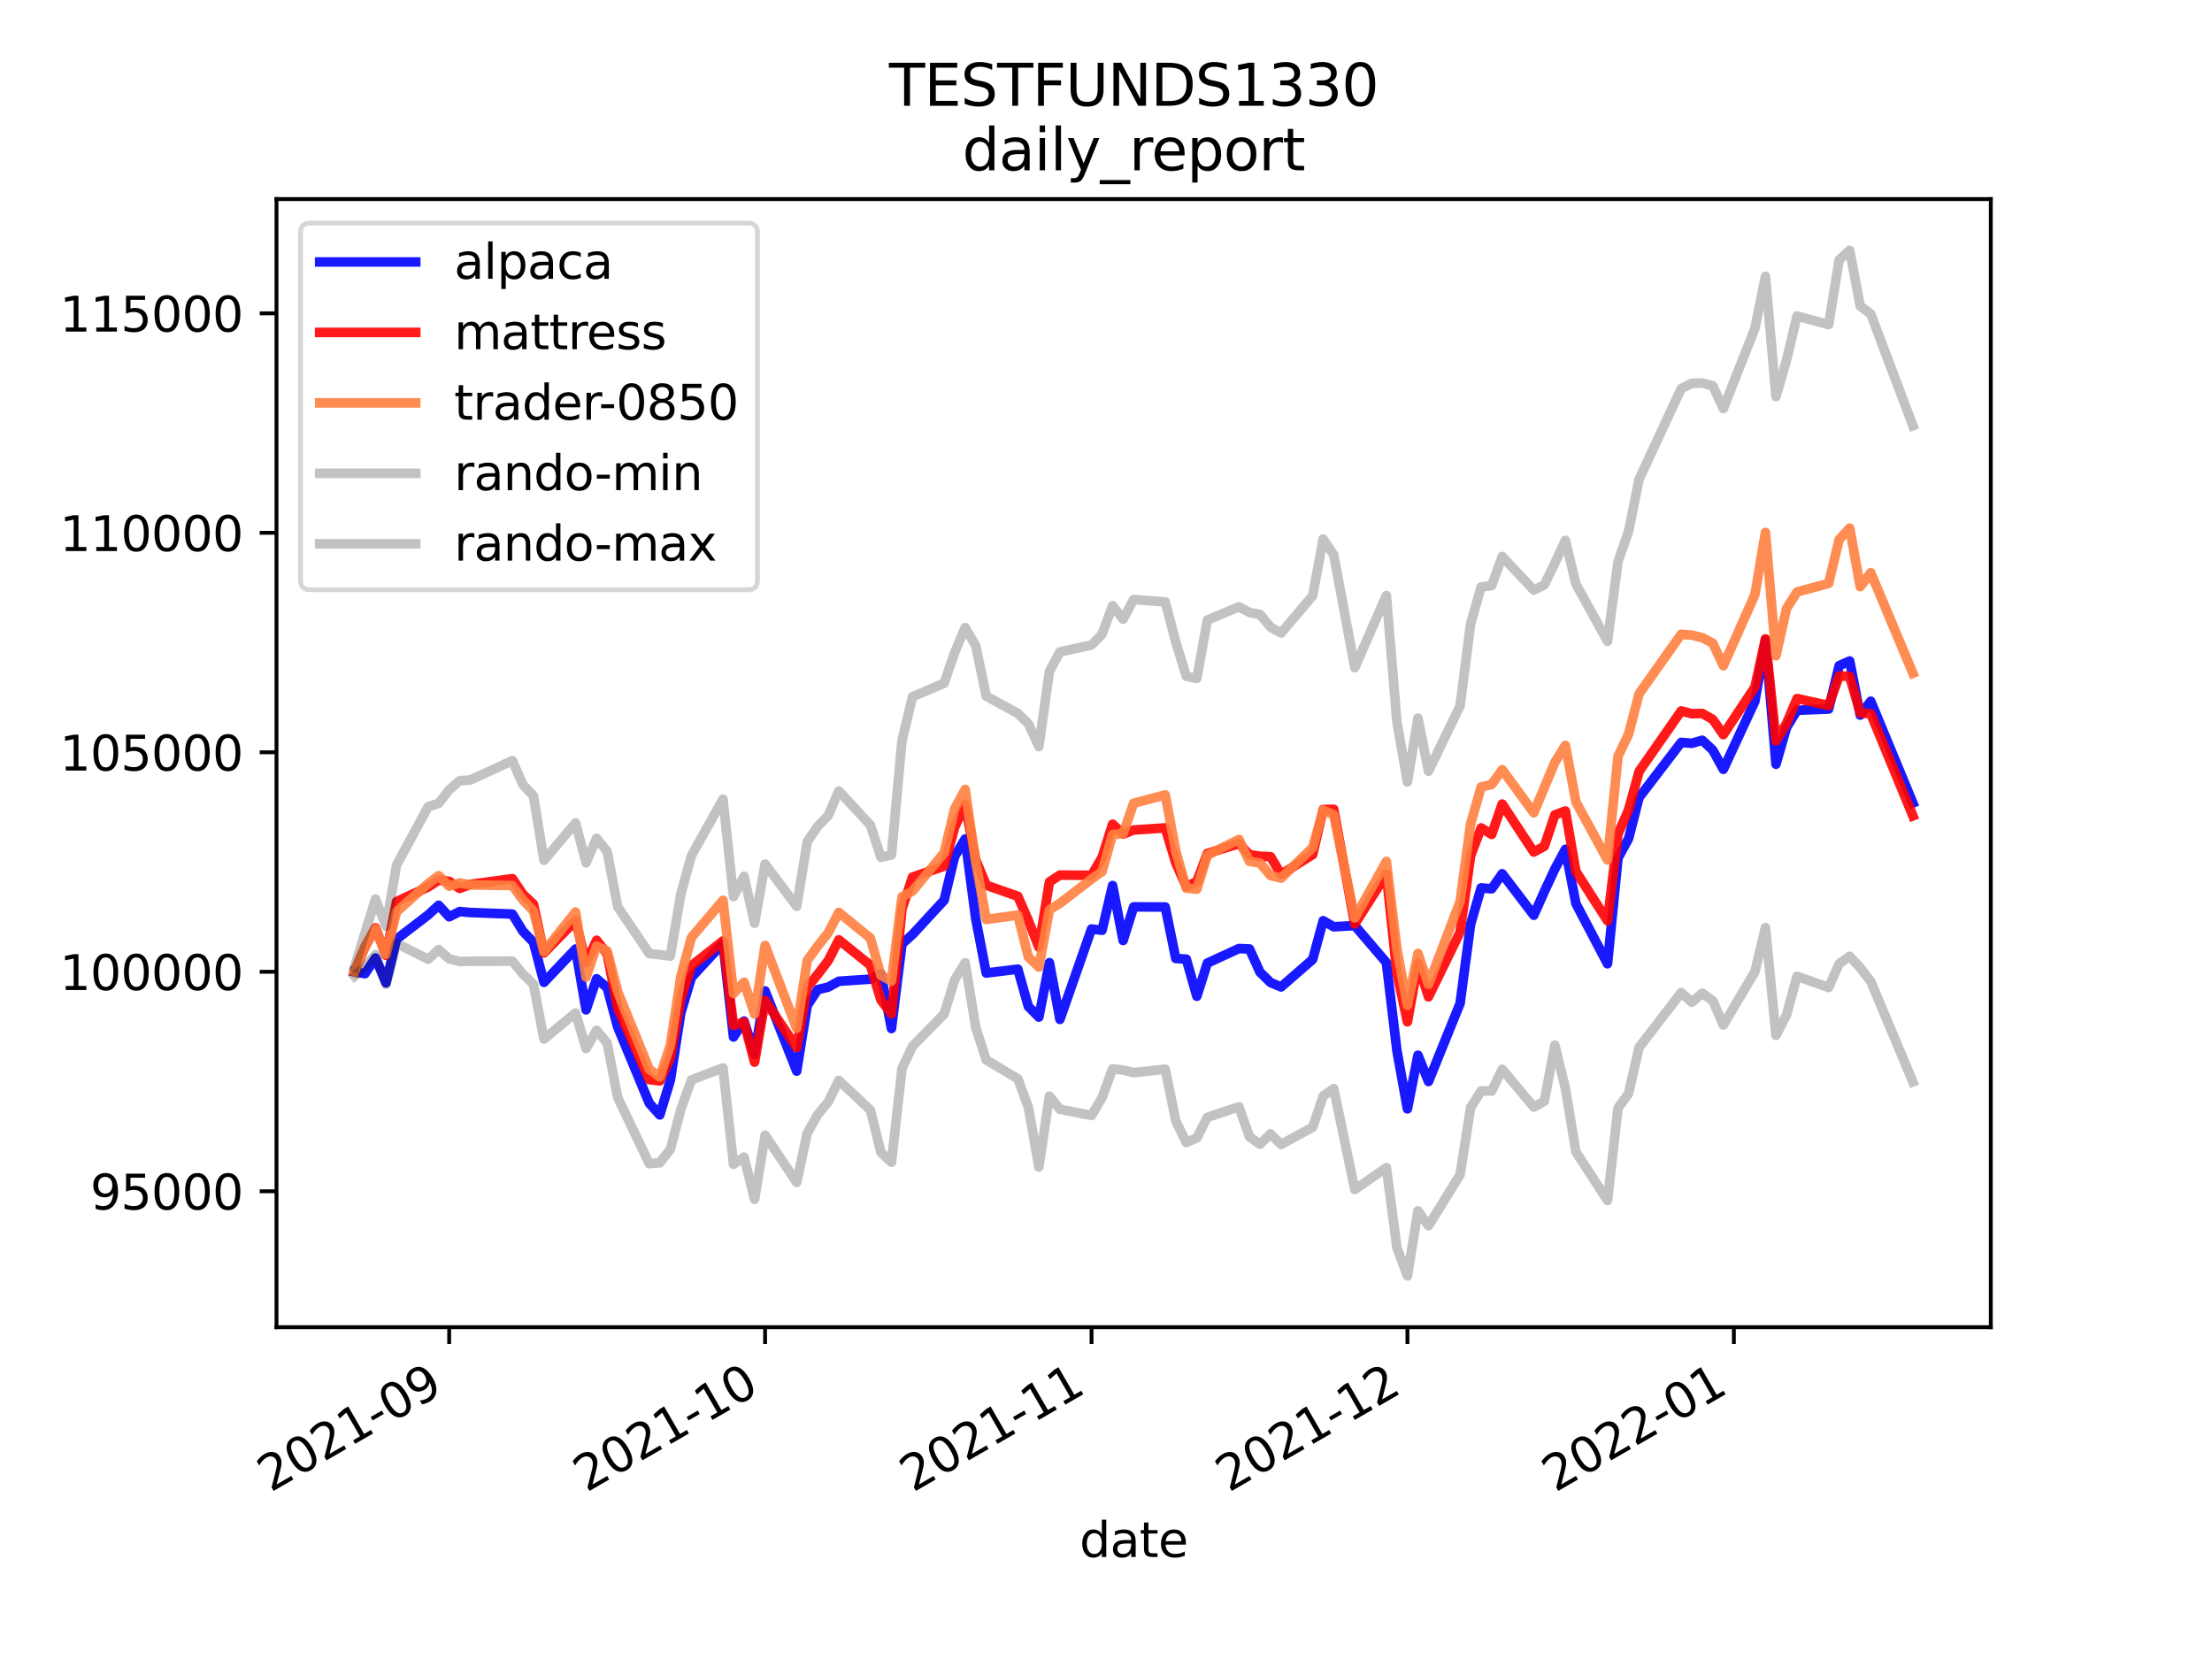 <?xml version="1.0" encoding="utf-8" standalone="no"?>
<!DOCTYPE svg PUBLIC "-//W3C//DTD SVG 1.1//EN"
  "http://www.w3.org/Graphics/SVG/1.1/DTD/svg11.dtd">
<svg height="345.6pt" version="1.1" viewBox="0 0 460.8 345.6" width="460.8pt" xmlns="http://www.w3.org/2000/svg" xmlns:xlink="http://www.w3.org/1999/xlink">
 <defs>
  <style type="text/css">*{stroke-linecap:butt;stroke-linejoin:round;}</style>
 </defs>
 <g id="figure_1">
  <g id="patch_1">
   <path d="M 0 345.6 
L 460.8 345.6 
L 460.8 0 
L 0 0 
z
" style="fill:#ffffff;"/>
  </g>
  <g id="axes_1">
   <g id="patch_2">
    <path d="M 57.6 276.48 
L 414.72 276.48 
L 414.72 41.472 
L 57.6 41.472 
z
" style="fill:#ffffff;"/>
   </g>
   <g id="matplotlib.axis_1">
    <g id="xtick_1">
     <g id="line2d_1">
      <defs>
       <path d="M 0 0 
L 0 3.5 
" id="mfa7828cc37" style="stroke:#000000;stroke-width:0.8;"/>
      </defs>
      <g>
       <use style="stroke:#000000;stroke-width:0.8;" x="93.575" xlink:href="#mfa7828cc37" y="276.48"/>
      </g>
     </g>
     <g id="text_1">
      <!-- 2021-09 -->
      <g transform="translate(56.35 310.952)rotate(-30)scale(0.1 -0.1)">
       <defs>
        <path d="M 1228 531 
L 3431 531 
L 3431 0 
L 469 0 
L 469 531 
Q 828 903 1448 1529 
Q 2069 2156 2228 2338 
Q 2531 2678 2651 2914 
Q 2772 3150 2772 3378 
Q 2772 3750 2511 3984 
Q 2250 4219 1831 4219 
Q 1534 4219 1204 4116 
Q 875 4013 500 3803 
L 500 4441 
Q 881 4594 1212 4672 
Q 1544 4750 1819 4750 
Q 2544 4750 2975 4387 
Q 3406 4025 3406 3419 
Q 3406 3131 3298 2873 
Q 3191 2616 2906 2266 
Q 2828 2175 2409 1742 
Q 1991 1309 1228 531 
z
" id="DejaVuSans-32" transform="scale(0.016)"/>
        <path d="M 2034 4250 
Q 1547 4250 1301 3770 
Q 1056 3291 1056 2328 
Q 1056 1369 1301 889 
Q 1547 409 2034 409 
Q 2525 409 2770 889 
Q 3016 1369 3016 2328 
Q 3016 3291 2770 3770 
Q 2525 4250 2034 4250 
z
M 2034 4750 
Q 2819 4750 3233 4129 
Q 3647 3509 3647 2328 
Q 3647 1150 3233 529 
Q 2819 -91 2034 -91 
Q 1250 -91 836 529 
Q 422 1150 422 2328 
Q 422 3509 836 4129 
Q 1250 4750 2034 4750 
z
" id="DejaVuSans-30" transform="scale(0.016)"/>
        <path d="M 794 531 
L 1825 531 
L 1825 4091 
L 703 3866 
L 703 4441 
L 1819 4666 
L 2450 4666 
L 2450 531 
L 3481 531 
L 3481 0 
L 794 0 
L 794 531 
z
" id="DejaVuSans-31" transform="scale(0.016)"/>
        <path d="M 313 2009 
L 1997 2009 
L 1997 1497 
L 313 1497 
L 313 2009 
z
" id="DejaVuSans-2d" transform="scale(0.016)"/>
        <path d="M 703 97 
L 703 672 
Q 941 559 1184 500 
Q 1428 441 1663 441 
Q 2288 441 2617 861 
Q 2947 1281 2994 2138 
Q 2813 1869 2534 1725 
Q 2256 1581 1919 1581 
Q 1219 1581 811 2004 
Q 403 2428 403 3163 
Q 403 3881 828 4315 
Q 1253 4750 1959 4750 
Q 2769 4750 3195 4129 
Q 3622 3509 3622 2328 
Q 3622 1225 3098 567 
Q 2575 -91 1691 -91 
Q 1453 -91 1209 -44 
Q 966 3 703 97 
z
M 1959 2075 
Q 2384 2075 2632 2365 
Q 2881 2656 2881 3163 
Q 2881 3666 2632 3958 
Q 2384 4250 1959 4250 
Q 1534 4250 1286 3958 
Q 1038 3666 1038 3163 
Q 1038 2656 1286 2365 
Q 1534 2075 1959 2075 
z
" id="DejaVuSans-39" transform="scale(0.016)"/>
       </defs>
       <use xlink:href="#DejaVuSans-32"/>
       <use x="63.623" xlink:href="#DejaVuSans-30"/>
       <use x="127.246" xlink:href="#DejaVuSans-32"/>
       <use x="190.869" xlink:href="#DejaVuSans-31"/>
       <use x="254.492" xlink:href="#DejaVuSans-2d"/>
       <use x="290.576" xlink:href="#DejaVuSans-30"/>
       <use x="354.199" xlink:href="#DejaVuSans-39"/>
      </g>
     </g>
    </g>
    <g id="xtick_2">
     <g id="line2d_2">
      <g>
       <use style="stroke:#000000;stroke-width:0.8;" x="159.384" xlink:href="#mfa7828cc37" y="276.48"/>
      </g>
     </g>
     <g id="text_2">
      <!-- 2021-10 -->
      <g transform="translate(122.159 310.952)rotate(-30)scale(0.1 -0.1)">
       <use xlink:href="#DejaVuSans-32"/>
       <use x="63.623" xlink:href="#DejaVuSans-30"/>
       <use x="127.246" xlink:href="#DejaVuSans-32"/>
       <use x="190.869" xlink:href="#DejaVuSans-31"/>
       <use x="254.492" xlink:href="#DejaVuSans-2d"/>
       <use x="290.576" xlink:href="#DejaVuSans-31"/>
       <use x="354.199" xlink:href="#DejaVuSans-30"/>
      </g>
     </g>
    </g>
    <g id="xtick_3">
     <g id="line2d_3">
      <g>
       <use style="stroke:#000000;stroke-width:0.8;" x="227.386" xlink:href="#mfa7828cc37" y="276.48"/>
      </g>
     </g>
     <g id="text_3">
      <!-- 2021-11 -->
      <g transform="translate(190.161 310.952)rotate(-30)scale(0.1 -0.1)">
       <use xlink:href="#DejaVuSans-32"/>
       <use x="63.623" xlink:href="#DejaVuSans-30"/>
       <use x="127.246" xlink:href="#DejaVuSans-32"/>
       <use x="190.869" xlink:href="#DejaVuSans-31"/>
       <use x="254.492" xlink:href="#DejaVuSans-2d"/>
       <use x="290.576" xlink:href="#DejaVuSans-31"/>
       <use x="354.199" xlink:href="#DejaVuSans-31"/>
      </g>
     </g>
    </g>
    <g id="xtick_4">
     <g id="line2d_4">
      <g>
       <use style="stroke:#000000;stroke-width:0.8;" x="293.194" xlink:href="#mfa7828cc37" y="276.48"/>
      </g>
     </g>
     <g id="text_4">
      <!-- 2021-12 -->
      <g transform="translate(255.969 310.952)rotate(-30)scale(0.1 -0.1)">
       <use xlink:href="#DejaVuSans-32"/>
       <use x="63.623" xlink:href="#DejaVuSans-30"/>
       <use x="127.246" xlink:href="#DejaVuSans-32"/>
       <use x="190.869" xlink:href="#DejaVuSans-31"/>
       <use x="254.492" xlink:href="#DejaVuSans-2d"/>
       <use x="290.576" xlink:href="#DejaVuSans-31"/>
       <use x="354.199" xlink:href="#DejaVuSans-32"/>
      </g>
     </g>
    </g>
    <g id="xtick_5">
     <g id="line2d_5">
      <g>
       <use style="stroke:#000000;stroke-width:0.8;" x="361.196" xlink:href="#mfa7828cc37" y="276.48"/>
      </g>
     </g>
     <g id="text_5">
      <!-- 2022-01 -->
      <g transform="translate(323.971 310.952)rotate(-30)scale(0.1 -0.1)">
       <use xlink:href="#DejaVuSans-32"/>
       <use x="63.623" xlink:href="#DejaVuSans-30"/>
       <use x="127.246" xlink:href="#DejaVuSans-32"/>
       <use x="190.869" xlink:href="#DejaVuSans-32"/>
       <use x="254.492" xlink:href="#DejaVuSans-2d"/>
       <use x="290.576" xlink:href="#DejaVuSans-30"/>
       <use x="354.199" xlink:href="#DejaVuSans-31"/>
      </g>
     </g>
    </g>
    <g id="text_6">
     <!-- date -->
     <g transform="translate(224.885 324.351)scale(0.1 -0.1)">
      <defs>
       <path d="M 2906 2969 
L 2906 4863 
L 3481 4863 
L 3481 0 
L 2906 0 
L 2906 525 
Q 2725 213 2448 61 
Q 2172 -91 1784 -91 
Q 1150 -91 751 415 
Q 353 922 353 1747 
Q 353 2572 751 3078 
Q 1150 3584 1784 3584 
Q 2172 3584 2448 3432 
Q 2725 3281 2906 2969 
z
M 947 1747 
Q 947 1113 1208 752 
Q 1469 391 1925 391 
Q 2381 391 2643 752 
Q 2906 1113 2906 1747 
Q 2906 2381 2643 2742 
Q 2381 3103 1925 3103 
Q 1469 3103 1208 2742 
Q 947 2381 947 1747 
z
" id="DejaVuSans-64" transform="scale(0.016)"/>
       <path d="M 2194 1759 
Q 1497 1759 1228 1600 
Q 959 1441 959 1056 
Q 959 750 1161 570 
Q 1363 391 1709 391 
Q 2188 391 2477 730 
Q 2766 1069 2766 1631 
L 2766 1759 
L 2194 1759 
z
M 3341 1997 
L 3341 0 
L 2766 0 
L 2766 531 
Q 2569 213 2275 61 
Q 1981 -91 1556 -91 
Q 1019 -91 701 211 
Q 384 513 384 1019 
Q 384 1609 779 1909 
Q 1175 2209 1959 2209 
L 2766 2209 
L 2766 2266 
Q 2766 2663 2505 2880 
Q 2244 3097 1772 3097 
Q 1472 3097 1187 3025 
Q 903 2953 641 2809 
L 641 3341 
Q 956 3463 1253 3523 
Q 1550 3584 1831 3584 
Q 2591 3584 2966 3190 
Q 3341 2797 3341 1997 
z
" id="DejaVuSans-61" transform="scale(0.016)"/>
       <path d="M 1172 4494 
L 1172 3500 
L 2356 3500 
L 2356 3053 
L 1172 3053 
L 1172 1153 
Q 1172 725 1289 603 
Q 1406 481 1766 481 
L 2356 481 
L 2356 0 
L 1766 0 
Q 1100 0 847 248 
Q 594 497 594 1153 
L 594 3053 
L 172 3053 
L 172 3500 
L 594 3500 
L 594 4494 
L 1172 4494 
z
" id="DejaVuSans-74" transform="scale(0.016)"/>
       <path d="M 3597 1894 
L 3597 1613 
L 953 1613 
Q 991 1019 1311 708 
Q 1631 397 2203 397 
Q 2534 397 2845 478 
Q 3156 559 3463 722 
L 3463 178 
Q 3153 47 2828 -22 
Q 2503 -91 2169 -91 
Q 1331 -91 842 396 
Q 353 884 353 1716 
Q 353 2575 817 3079 
Q 1281 3584 2069 3584 
Q 2775 3584 3186 3129 
Q 3597 2675 3597 1894 
z
M 3022 2063 
Q 3016 2534 2758 2815 
Q 2500 3097 2075 3097 
Q 1594 3097 1305 2825 
Q 1016 2553 972 2059 
L 3022 2063 
z
" id="DejaVuSans-65" transform="scale(0.016)"/>
      </defs>
      <use xlink:href="#DejaVuSans-64"/>
      <use x="63.477" xlink:href="#DejaVuSans-61"/>
      <use x="124.756" xlink:href="#DejaVuSans-74"/>
      <use x="163.965" xlink:href="#DejaVuSans-65"/>
     </g>
    </g>
   </g>
   <g id="matplotlib.axis_2">
    <g id="ytick_1">
     <g id="line2d_6">
      <defs>
       <path d="M 0 0 
L -3.5 0 
" id="m288e134332" style="stroke:#000000;stroke-width:0.8;"/>
      </defs>
      <g>
       <use style="stroke:#000000;stroke-width:0.8;" x="57.6" xlink:href="#m288e134332" y="248.163"/>
      </g>
     </g>
     <g id="text_7">
      <!-- 95000 -->
      <g transform="translate(18.788 251.962)scale(0.1 -0.1)">
       <defs>
        <path d="M 691 4666 
L 3169 4666 
L 3169 4134 
L 1269 4134 
L 1269 2991 
Q 1406 3038 1543 3061 
Q 1681 3084 1819 3084 
Q 2600 3084 3056 2656 
Q 3513 2228 3513 1497 
Q 3513 744 3044 326 
Q 2575 -91 1722 -91 
Q 1428 -91 1123 -41 
Q 819 9 494 109 
L 494 744 
Q 775 591 1075 516 
Q 1375 441 1709 441 
Q 2250 441 2565 725 
Q 2881 1009 2881 1497 
Q 2881 1984 2565 2268 
Q 2250 2553 1709 2553 
Q 1456 2553 1204 2497 
Q 953 2441 691 2322 
L 691 4666 
z
" id="DejaVuSans-35" transform="scale(0.016)"/>
       </defs>
       <use xlink:href="#DejaVuSans-39"/>
       <use x="63.623" xlink:href="#DejaVuSans-35"/>
       <use x="127.246" xlink:href="#DejaVuSans-30"/>
       <use x="190.869" xlink:href="#DejaVuSans-30"/>
       <use x="254.492" xlink:href="#DejaVuSans-30"/>
      </g>
     </g>
    </g>
    <g id="ytick_2">
     <g id="line2d_7">
      <g>
       <use style="stroke:#000000;stroke-width:0.8;" x="57.6" xlink:href="#m288e134332" y="202.441"/>
      </g>
     </g>
     <g id="text_8">
      <!-- 100000 -->
      <g transform="translate(12.425 206.24)scale(0.1 -0.1)">
       <use xlink:href="#DejaVuSans-31"/>
       <use x="63.623" xlink:href="#DejaVuSans-30"/>
       <use x="127.246" xlink:href="#DejaVuSans-30"/>
       <use x="190.869" xlink:href="#DejaVuSans-30"/>
       <use x="254.492" xlink:href="#DejaVuSans-30"/>
       <use x="318.115" xlink:href="#DejaVuSans-30"/>
      </g>
     </g>
    </g>
    <g id="ytick_3">
     <g id="line2d_8">
      <g>
       <use style="stroke:#000000;stroke-width:0.8;" x="57.6" xlink:href="#m288e134332" y="156.719"/>
      </g>
     </g>
     <g id="text_9">
      <!-- 105000 -->
      <g transform="translate(12.425 160.518)scale(0.1 -0.1)">
       <use xlink:href="#DejaVuSans-31"/>
       <use x="63.623" xlink:href="#DejaVuSans-30"/>
       <use x="127.246" xlink:href="#DejaVuSans-35"/>
       <use x="190.869" xlink:href="#DejaVuSans-30"/>
       <use x="254.492" xlink:href="#DejaVuSans-30"/>
       <use x="318.115" xlink:href="#DejaVuSans-30"/>
      </g>
     </g>
    </g>
    <g id="ytick_4">
     <g id="line2d_9">
      <g>
       <use style="stroke:#000000;stroke-width:0.8;" x="57.6" xlink:href="#m288e134332" y="110.996"/>
      </g>
     </g>
     <g id="text_10">
      <!-- 110000 -->
      <g transform="translate(12.425 114.795)scale(0.1 -0.1)">
       <use xlink:href="#DejaVuSans-31"/>
       <use x="63.623" xlink:href="#DejaVuSans-31"/>
       <use x="127.246" xlink:href="#DejaVuSans-30"/>
       <use x="190.869" xlink:href="#DejaVuSans-30"/>
       <use x="254.492" xlink:href="#DejaVuSans-30"/>
       <use x="318.115" xlink:href="#DejaVuSans-30"/>
      </g>
     </g>
    </g>
    <g id="ytick_5">
     <g id="line2d_10">
      <g>
       <use style="stroke:#000000;stroke-width:0.8;" x="57.6" xlink:href="#m288e134332" y="65.274"/>
      </g>
     </g>
     <g id="text_11">
      <!-- 115000 -->
      <g transform="translate(12.425 69.073)scale(0.1 -0.1)">
       <use xlink:href="#DejaVuSans-31"/>
       <use x="63.623" xlink:href="#DejaVuSans-31"/>
       <use x="127.246" xlink:href="#DejaVuSans-35"/>
       <use x="190.869" xlink:href="#DejaVuSans-30"/>
       <use x="254.492" xlink:href="#DejaVuSans-30"/>
       <use x="318.115" xlink:href="#DejaVuSans-30"/>
      </g>
     </g>
    </g>
   </g>
   <g id="line2d_11">
    <path clip-path="url(#pa3abe3997e)" d="M 73.833 202.441 
L 76.026 202.83 
L 78.22 199.574 
L 80.414 204.746 
L 82.607 195.643 
L 89.188 190.604 
L 91.382 188.586 
L 93.575 190.985 
L 95.769 189.893 
L 97.962 190.091 
L 106.737 190.42 
L 108.931 194.005 
L 111.124 196.283 
L 113.318 204.638 
L 119.899 197.702 
L 122.092 210.367 
L 124.286 203.893 
L 126.479 205.75 
L 128.673 213.932 
L 135.254 229.82 
L 137.447 232.26 
L 139.641 225.051 
L 141.835 210.988 
L 144.028 203.622 
L 150.609 196.494 
L 152.803 216.02 
L 154.996 212.706 
L 157.19 219.672 
L 159.384 206.427 
L 165.964 223.13 
L 168.158 209.469 
L 170.352 206.144 
L 172.545 205.629 
L 174.739 204.418 
L 181.32 203.974 
L 183.513 202.855 
L 185.707 214.262 
L 187.901 196.625 
L 190.094 194.67 
L 196.675 187.539 
L 198.869 178.417 
L 201.062 174.763 
L 203.256 191.345 
L 205.449 202.702 
L 212.03 201.891 
L 214.224 209.655 
L 216.417 211.879 
L 218.611 200.545 
L 220.805 212.355 
L 227.386 193.526 
L 229.579 193.796 
L 231.773 184.476 
L 233.966 195.916 
L 236.16 188.921 
L 242.741 188.944 
L 244.934 199.66 
L 247.128 199.806 
L 249.322 207.538 
L 251.515 200.629 
L 258.096 197.6 
L 260.29 197.688 
L 262.483 202.525 
L 264.677 204.679 
L 266.871 205.598 
L 273.451 199.867 
L 275.645 191.805 
L 277.839 193.06 
L 282.226 192.822 
L 288.807 200.515 
L 291 218.86 
L 293.194 230.998 
L 295.388 219.82 
L 297.581 225.296 
L 304.162 209.031 
L 306.356 192.546 
L 308.549 184.963 
L 310.743 185.16 
L 312.936 182.018 
L 319.517 190.661 
L 321.711 185.735 
L 323.904 181.019 
L 326.098 176.936 
L 328.292 188.234 
L 334.873 200.768 
L 337.066 178.738 
L 339.26 174.711 
L 341.453 166.128 
L 350.228 154.654 
L 352.421 154.843 
L 354.615 154.212 
L 356.809 156.267 
L 359.002 160.264 
L 365.583 146.082 
L 367.777 133.378 
L 369.97 159.199 
L 372.164 151.572 
L 374.358 147.966 
L 380.938 147.705 
L 383.132 138.668 
L 385.326 137.698 
L 387.519 148.966 
L 389.713 146.076 
L 398.487 167.28 
" style="fill:none;stroke:#0000ff;stroke-linecap:square;stroke-opacity:0.9;stroke-width:2;"/>
   </g>
   <g id="line2d_12">
    <path clip-path="url(#pa3abe3997e)" d="M 73.833 202.441 
L 76.026 197.308 
L 78.22 193.292 
L 80.414 199.013 
L 82.607 187.818 
L 89.188 184.775 
L 91.382 183.364 
L 93.575 183.59 
L 95.769 185.076 
L 97.962 184.234 
L 106.737 183.037 
L 108.931 186.29 
L 111.124 188.356 
L 113.318 198.511 
L 119.899 191.782 
L 122.092 200.545 
L 124.286 195.87 
L 126.479 198.702 
L 128.673 210.025 
L 135.254 224.91 
L 137.447 225.164 
L 139.641 220.411 
L 141.835 208.064 
L 144.028 201.179 
L 150.609 196.016 
L 152.803 213.602 
L 154.996 212.924 
L 157.19 221.267 
L 159.384 208.437 
L 165.964 218.213 
L 168.158 205.686 
L 170.352 202.97 
L 172.545 200.1 
L 174.739 195.787 
L 181.32 201.077 
L 183.513 208.334 
L 185.707 211.191 
L 187.901 189.366 
L 190.094 182.716 
L 196.675 180.444 
L 198.869 172.339 
L 201.062 167.603 
L 203.256 179.067 
L 205.449 184.397 
L 212.03 186.707 
L 214.224 191.762 
L 216.417 197.303 
L 218.611 183.723 
L 220.805 182.291 
L 227.386 182.347 
L 229.579 178.624 
L 231.773 171.691 
L 233.966 173.765 
L 236.16 172.904 
L 242.741 172.462 
L 244.934 179.742 
L 247.128 184.718 
L 249.322 183.641 
L 251.515 177.794 
L 258.096 175.753 
L 260.29 178.034 
L 262.483 178.367 
L 264.677 178.458 
L 266.871 182.146 
L 273.451 178.025 
L 275.645 168.64 
L 277.839 168.593 
L 282.226 192.49 
L 288.807 182.112 
L 291 202.646 
L 293.194 212.864 
L 295.388 200.75 
L 297.581 207.667 
L 304.162 194.165 
L 306.356 178.245 
L 308.549 172.466 
L 310.743 173.823 
L 312.936 167.495 
L 319.517 177.489 
L 321.711 176.3 
L 323.904 169.763 
L 326.098 168.942 
L 328.292 181.533 
L 334.873 191.82 
L 337.066 173.737 
L 339.26 168.716 
L 341.453 160.701 
L 350.228 148.103 
L 352.421 148.677 
L 354.615 148.627 
L 356.809 149.876 
L 359.002 153.035 
L 365.583 143.113 
L 367.777 133.088 
L 369.97 154.324 
L 372.164 150.721 
L 374.358 145.522 
L 380.938 146.959 
L 383.132 140.805 
L 385.326 140.9 
L 387.519 148.506 
L 389.713 148.692 
L 398.487 169.958 
" style="fill:none;stroke:#ff0000;stroke-linecap:square;stroke-opacity:0.9;stroke-width:2;"/>
   </g>
   <g id="line2d_13">
    <path clip-path="url(#pa3abe3997e)" d="M 73.833 202.441 
L 76.026 197.204 
L 78.22 193.496 
L 80.414 198.789 
L 82.607 189.944 
L 89.188 184.068 
L 91.382 182.42 
L 93.575 184.612 
L 95.769 183.94 
L 97.962 184.347 
L 106.737 184.481 
L 108.931 187.484 
L 111.124 189.769 
L 113.318 198.247 
L 119.899 189.988 
L 122.092 203.549 
L 124.286 197.085 
L 126.479 198.079 
L 128.673 206.578 
L 135.254 222.741 
L 137.447 224.368 
L 139.641 217.762 
L 141.835 203.395 
L 144.028 195.309 
L 150.609 187.564 
L 152.803 206.942 
L 154.996 204.616 
L 157.19 211.253 
L 159.384 196.967 
L 165.964 214.231 
L 168.158 200.09 
L 170.352 197.079 
L 172.545 194.291 
L 174.739 190.074 
L 181.32 195.433 
L 183.513 203.176 
L 185.707 204.381 
L 187.901 186.82 
L 190.094 185.635 
L 196.675 177.664 
L 198.869 168.477 
L 201.062 164.451 
L 203.256 179.492 
L 205.449 191.537 
L 212.03 190.629 
L 214.224 199.349 
L 216.417 201.454 
L 218.611 189.544 
L 220.805 188.177 
L 227.386 183.127 
L 229.579 181.563 
L 231.773 173.865 
L 233.966 173.673 
L 236.16 167.333 
L 242.741 165.598 
L 244.934 177.264 
L 247.128 185.004 
L 249.322 185.241 
L 251.515 178.144 
L 258.096 174.865 
L 260.29 179.449 
L 262.483 179.787 
L 264.677 182.383 
L 266.871 182.933 
L 273.451 176.564 
L 275.645 168.784 
L 277.839 169.746 
L 282.226 191.218 
L 288.807 179.452 
L 291 197.662 
L 293.194 209.407 
L 295.388 198.611 
L 297.581 205.081 
L 304.162 187.794 
L 306.356 171.62 
L 308.549 163.947 
L 310.743 163.415 
L 312.936 160.339 
L 319.517 169.317 
L 321.711 164.066 
L 323.904 158.808 
L 326.098 155.284 
L 328.292 167.05 
L 334.873 179.142 
L 337.066 157.542 
L 339.26 152.94 
L 341.453 144.527 
L 350.228 132.127 
L 352.421 132.308 
L 354.615 132.837 
L 356.809 133.993 
L 359.002 138.685 
L 365.583 123.864 
L 367.777 110.915 
L 369.97 136.605 
L 372.164 126.765 
L 374.358 123.317 
L 380.938 121.535 
L 383.132 112.383 
L 385.326 110.016 
L 387.519 122.205 
L 389.713 119.317 
L 398.487 140.236 
" style="fill:none;stroke:#ff8040;stroke-linecap:square;stroke-opacity:0.9;stroke-width:2;"/>
   </g>
   <g id="line2d_14">
    <path clip-path="url(#pa3abe3997e)" d="M 73.833 203.355 
L 76.026 201.44 
L 78.22 198.864 
L 80.414 205.044 
L 82.607 196.523 
L 89.188 199.826 
L 91.382 197.814 
L 93.575 199.743 
L 95.769 200.306 
L 97.962 200.245 
L 106.737 200.213 
L 108.931 202.933 
L 111.124 205.023 
L 113.318 216.453 
L 119.899 211.014 
L 122.092 218.427 
L 124.286 214.622 
L 126.479 217.299 
L 128.673 228.621 
L 135.254 242.403 
L 137.447 242.237 
L 139.641 239.425 
L 141.835 231.092 
L 144.028 224.981 
L 150.609 222.456 
L 152.803 242.542 
L 154.996 241.045 
L 157.19 249.838 
L 159.384 236.482 
L 165.964 246.303 
L 168.158 236.057 
L 170.352 232.197 
L 172.545 229.521 
L 174.739 225.083 
L 181.32 231.24 
L 183.513 240.064 
L 185.707 242.132 
L 187.901 222.597 
L 190.094 217.956 
L 196.675 211.238 
L 198.869 204.132 
L 201.062 200.542 
L 203.256 214.007 
L 205.449 220.803 
L 212.03 224.731 
L 214.224 230.641 
L 216.417 243.108 
L 218.611 228.352 
L 220.805 231.079 
L 227.386 232.369 
L 229.579 228.678 
L 231.773 222.654 
L 233.966 222.912 
L 236.16 223.451 
L 242.741 222.737 
L 244.934 233.486 
L 247.128 237.998 
L 249.322 237.043 
L 251.515 232.759 
L 258.096 230.575 
L 260.29 236.806 
L 262.483 238.363 
L 264.677 236.202 
L 266.871 238.417 
L 273.451 234.815 
L 275.645 228.33 
L 277.839 226.774 
L 282.226 247.802 
L 288.807 243.245 
L 291 259.877 
L 293.194 265.798 
L 295.388 252.241 
L 297.581 255.345 
L 304.162 244.719 
L 306.356 230.724 
L 308.549 227.26 
L 310.743 227.282 
L 312.936 222.749 
L 319.517 230.613 
L 321.711 229.407 
L 323.904 217.711 
L 326.098 226.708 
L 328.292 239.946 
L 334.873 250.082 
L 337.066 230.81 
L 339.26 227.803 
L 341.453 218.198 
L 350.228 206.777 
L 352.421 208.794 
L 354.615 206.893 
L 356.809 208.481 
L 359.002 213.526 
L 365.583 202.427 
L 367.777 193.219 
L 369.97 215.694 
L 372.164 211.449 
L 374.358 203.372 
L 380.938 205.709 
L 383.132 200.764 
L 385.326 199.21 
L 387.519 201.602 
L 389.713 204.444 
L 398.487 225.379 
" style="fill:none;stroke:#0d0d0d;stroke-linecap:square;stroke-opacity:0.25;stroke-width:2;"/>
   </g>
   <g id="line2d_15">
    <path clip-path="url(#pa3abe3997e)" d="M 73.833 201.526 
L 76.026 194.382 
L 78.22 187.301 
L 80.414 192.957 
L 82.607 180.224 
L 89.188 168.05 
L 91.382 167.356 
L 93.575 164.532 
L 95.769 162.64 
L 97.962 162.483 
L 106.737 158.452 
L 108.931 163.469 
L 111.124 165.769 
L 113.318 179.221 
L 119.899 171.429 
L 122.092 179.731 
L 124.286 174.608 
L 126.479 177.38 
L 128.673 188.882 
L 135.254 198.638 
L 137.447 198.89 
L 139.641 199.18 
L 141.835 186.238 
L 144.028 178.258 
L 150.609 166.477 
L 152.803 186.772 
L 154.996 182.563 
L 157.19 192.331 
L 159.384 180.005 
L 165.964 188.805 
L 168.158 175.332 
L 170.352 172.158 
L 172.545 169.867 
L 174.739 164.77 
L 181.32 171.893 
L 183.513 178.577 
L 185.707 178.093 
L 187.901 154.299 
L 190.094 145.134 
L 196.675 142.333 
L 198.869 135.958 
L 201.062 130.748 
L 203.256 134.511 
L 205.449 145.012 
L 212.03 148.612 
L 214.224 150.76 
L 216.417 155.531 
L 218.611 139.879 
L 220.805 135.798 
L 227.386 134.366 
L 229.579 132.117 
L 231.773 126.161 
L 233.966 128.991 
L 236.16 124.89 
L 242.741 125.391 
L 244.934 133.734 
L 247.128 140.876 
L 249.322 141.331 
L 251.515 129.168 
L 258.096 126.397 
L 260.29 127.591 
L 262.483 128.009 
L 264.677 130.643 
L 266.871 131.871 
L 273.451 124.103 
L 275.645 112.303 
L 277.839 115.606 
L 282.226 139.082 
L 288.807 124.055 
L 291 150.391 
L 293.194 162.885 
L 295.388 149.604 
L 297.581 160.66 
L 304.162 147.033 
L 306.356 129.979 
L 308.549 122.28 
L 310.743 121.973 
L 312.936 115.934 
L 319.517 122.928 
L 321.711 121.833 
L 323.904 117.3 
L 326.098 112.569 
L 328.292 121.66 
L 334.873 133.595 
L 337.066 116.976 
L 339.26 110.692 
L 341.453 99.837 
L 350.228 80.949 
L 352.421 79.858 
L 354.615 79.784 
L 356.809 80.38 
L 359.002 85.109 
L 365.583 68.398 
L 367.777 57.565 
L 369.97 82.62 
L 372.164 75.019 
L 374.358 65.833 
L 380.938 67.623 
L 383.132 54.131 
L 385.326 52.154 
L 387.519 63.75 
L 389.713 65.411 
L 398.487 88.67 
" style="fill:none;stroke:#0d0d0d;stroke-linecap:square;stroke-opacity:0.25;stroke-width:2;"/>
   </g>
   <g id="patch_3">
    <path d="M 57.6 276.48 
L 57.6 41.472 
" style="fill:none;stroke:#000000;stroke-linecap:square;stroke-linejoin:miter;stroke-width:0.8;"/>
   </g>
   <g id="patch_4">
    <path d="M 414.72 276.48 
L 414.72 41.472 
" style="fill:none;stroke:#000000;stroke-linecap:square;stroke-linejoin:miter;stroke-width:0.8;"/>
   </g>
   <g id="patch_5">
    <path d="M 57.6 276.48 
L 414.72 276.48 
" style="fill:none;stroke:#000000;stroke-linecap:square;stroke-linejoin:miter;stroke-width:0.8;"/>
   </g>
   <g id="patch_6">
    <path d="M 57.6 41.472 
L 414.72 41.472 
" style="fill:none;stroke:#000000;stroke-linecap:square;stroke-linejoin:miter;stroke-width:0.8;"/>
   </g>
   <g id="text_12">
    <!-- TESTFUNDS1330 -->
    <g transform="translate(185.2 22.035)scale(0.12 -0.12)">
     <defs>
      <path d="M -19 4666 
L 3928 4666 
L 3928 4134 
L 2272 4134 
L 2272 0 
L 1638 0 
L 1638 4134 
L -19 4134 
L -19 4666 
z
" id="DejaVuSans-54" transform="scale(0.016)"/>
      <path d="M 628 4666 
L 3578 4666 
L 3578 4134 
L 1259 4134 
L 1259 2753 
L 3481 2753 
L 3481 2222 
L 1259 2222 
L 1259 531 
L 3634 531 
L 3634 0 
L 628 0 
L 628 4666 
z
" id="DejaVuSans-45" transform="scale(0.016)"/>
      <path d="M 3425 4513 
L 3425 3897 
Q 3066 4069 2747 4153 
Q 2428 4238 2131 4238 
Q 1616 4238 1336 4038 
Q 1056 3838 1056 3469 
Q 1056 3159 1242 3001 
Q 1428 2844 1947 2747 
L 2328 2669 
Q 3034 2534 3370 2195 
Q 3706 1856 3706 1288 
Q 3706 609 3251 259 
Q 2797 -91 1919 -91 
Q 1588 -91 1214 -16 
Q 841 59 441 206 
L 441 856 
Q 825 641 1194 531 
Q 1563 422 1919 422 
Q 2459 422 2753 634 
Q 3047 847 3047 1241 
Q 3047 1584 2836 1778 
Q 2625 1972 2144 2069 
L 1759 2144 
Q 1053 2284 737 2584 
Q 422 2884 422 3419 
Q 422 4038 858 4394 
Q 1294 4750 2059 4750 
Q 2388 4750 2728 4690 
Q 3069 4631 3425 4513 
z
" id="DejaVuSans-53" transform="scale(0.016)"/>
      <path d="M 628 4666 
L 3309 4666 
L 3309 4134 
L 1259 4134 
L 1259 2759 
L 3109 2759 
L 3109 2228 
L 1259 2228 
L 1259 0 
L 628 0 
L 628 4666 
z
" id="DejaVuSans-46" transform="scale(0.016)"/>
      <path d="M 556 4666 
L 1191 4666 
L 1191 1831 
Q 1191 1081 1462 751 
Q 1734 422 2344 422 
Q 2950 422 3222 751 
Q 3494 1081 3494 1831 
L 3494 4666 
L 4128 4666 
L 4128 1753 
Q 4128 841 3676 375 
Q 3225 -91 2344 -91 
Q 1459 -91 1007 375 
Q 556 841 556 1753 
L 556 4666 
z
" id="DejaVuSans-55" transform="scale(0.016)"/>
      <path d="M 628 4666 
L 1478 4666 
L 3547 763 
L 3547 4666 
L 4159 4666 
L 4159 0 
L 3309 0 
L 1241 3903 
L 1241 0 
L 628 0 
L 628 4666 
z
" id="DejaVuSans-4e" transform="scale(0.016)"/>
      <path d="M 1259 4147 
L 1259 519 
L 2022 519 
Q 2988 519 3436 956 
Q 3884 1394 3884 2338 
Q 3884 3275 3436 3711 
Q 2988 4147 2022 4147 
L 1259 4147 
z
M 628 4666 
L 1925 4666 
Q 3281 4666 3915 4102 
Q 4550 3538 4550 2338 
Q 4550 1131 3912 565 
Q 3275 0 1925 0 
L 628 0 
L 628 4666 
z
" id="DejaVuSans-44" transform="scale(0.016)"/>
      <path d="M 2597 2516 
Q 3050 2419 3304 2112 
Q 3559 1806 3559 1356 
Q 3559 666 3084 287 
Q 2609 -91 1734 -91 
Q 1441 -91 1130 -33 
Q 819 25 488 141 
L 488 750 
Q 750 597 1062 519 
Q 1375 441 1716 441 
Q 2309 441 2620 675 
Q 2931 909 2931 1356 
Q 2931 1769 2642 2001 
Q 2353 2234 1838 2234 
L 1294 2234 
L 1294 2753 
L 1863 2753 
Q 2328 2753 2575 2939 
Q 2822 3125 2822 3475 
Q 2822 3834 2567 4026 
Q 2313 4219 1838 4219 
Q 1578 4219 1281 4162 
Q 984 4106 628 3988 
L 628 4550 
Q 988 4650 1302 4700 
Q 1616 4750 1894 4750 
Q 2613 4750 3031 4423 
Q 3450 4097 3450 3541 
Q 3450 3153 3228 2886 
Q 3006 2619 2597 2516 
z
" id="DejaVuSans-33" transform="scale(0.016)"/>
     </defs>
     <use xlink:href="#DejaVuSans-54"/>
     <use x="61.084" xlink:href="#DejaVuSans-45"/>
     <use x="124.268" xlink:href="#DejaVuSans-53"/>
     <use x="187.744" xlink:href="#DejaVuSans-54"/>
     <use x="248.828" xlink:href="#DejaVuSans-46"/>
     <use x="306.348" xlink:href="#DejaVuSans-55"/>
     <use x="379.541" xlink:href="#DejaVuSans-4e"/>
     <use x="454.346" xlink:href="#DejaVuSans-44"/>
     <use x="531.348" xlink:href="#DejaVuSans-53"/>
     <use x="594.824" xlink:href="#DejaVuSans-31"/>
     <use x="658.447" xlink:href="#DejaVuSans-33"/>
     <use x="722.07" xlink:href="#DejaVuSans-33"/>
     <use x="785.693" xlink:href="#DejaVuSans-30"/>
    </g>
    <!-- daily_report -->
    <g transform="translate(200.467 35.472)scale(0.12 -0.12)">
     <defs>
      <path d="M 603 3500 
L 1178 3500 
L 1178 0 
L 603 0 
L 603 3500 
z
M 603 4863 
L 1178 4863 
L 1178 4134 
L 603 4134 
L 603 4863 
z
" id="DejaVuSans-69" transform="scale(0.016)"/>
      <path d="M 603 4863 
L 1178 4863 
L 1178 0 
L 603 0 
L 603 4863 
z
" id="DejaVuSans-6c" transform="scale(0.016)"/>
      <path d="M 2059 -325 
Q 1816 -950 1584 -1140 
Q 1353 -1331 966 -1331 
L 506 -1331 
L 506 -850 
L 844 -850 
Q 1081 -850 1212 -737 
Q 1344 -625 1503 -206 
L 1606 56 
L 191 3500 
L 800 3500 
L 1894 763 
L 2988 3500 
L 3597 3500 
L 2059 -325 
z
" id="DejaVuSans-79" transform="scale(0.016)"/>
      <path d="M 3263 -1063 
L 3263 -1509 
L -63 -1509 
L -63 -1063 
L 3263 -1063 
z
" id="DejaVuSans-5f" transform="scale(0.016)"/>
      <path d="M 2631 2963 
Q 2534 3019 2420 3045 
Q 2306 3072 2169 3072 
Q 1681 3072 1420 2755 
Q 1159 2438 1159 1844 
L 1159 0 
L 581 0 
L 581 3500 
L 1159 3500 
L 1159 2956 
Q 1341 3275 1631 3429 
Q 1922 3584 2338 3584 
Q 2397 3584 2469 3576 
Q 2541 3569 2628 3553 
L 2631 2963 
z
" id="DejaVuSans-72" transform="scale(0.016)"/>
      <path d="M 1159 525 
L 1159 -1331 
L 581 -1331 
L 581 3500 
L 1159 3500 
L 1159 2969 
Q 1341 3281 1617 3432 
Q 1894 3584 2278 3584 
Q 2916 3584 3314 3078 
Q 3713 2572 3713 1747 
Q 3713 922 3314 415 
Q 2916 -91 2278 -91 
Q 1894 -91 1617 61 
Q 1341 213 1159 525 
z
M 3116 1747 
Q 3116 2381 2855 2742 
Q 2594 3103 2138 3103 
Q 1681 3103 1420 2742 
Q 1159 2381 1159 1747 
Q 1159 1113 1420 752 
Q 1681 391 2138 391 
Q 2594 391 2855 752 
Q 3116 1113 3116 1747 
z
" id="DejaVuSans-70" transform="scale(0.016)"/>
      <path d="M 1959 3097 
Q 1497 3097 1228 2736 
Q 959 2375 959 1747 
Q 959 1119 1226 758 
Q 1494 397 1959 397 
Q 2419 397 2687 759 
Q 2956 1122 2956 1747 
Q 2956 2369 2687 2733 
Q 2419 3097 1959 3097 
z
M 1959 3584 
Q 2709 3584 3137 3096 
Q 3566 2609 3566 1747 
Q 3566 888 3137 398 
Q 2709 -91 1959 -91 
Q 1206 -91 779 398 
Q 353 888 353 1747 
Q 353 2609 779 3096 
Q 1206 3584 1959 3584 
z
" id="DejaVuSans-6f" transform="scale(0.016)"/>
     </defs>
     <use xlink:href="#DejaVuSans-64"/>
     <use x="63.477" xlink:href="#DejaVuSans-61"/>
     <use x="124.756" xlink:href="#DejaVuSans-69"/>
     <use x="152.539" xlink:href="#DejaVuSans-6c"/>
     <use x="180.322" xlink:href="#DejaVuSans-79"/>
     <use x="239.502" xlink:href="#DejaVuSans-5f"/>
     <use x="289.502" xlink:href="#DejaVuSans-72"/>
     <use x="328.365" xlink:href="#DejaVuSans-65"/>
     <use x="389.889" xlink:href="#DejaVuSans-70"/>
     <use x="453.365" xlink:href="#DejaVuSans-6f"/>
     <use x="514.547" xlink:href="#DejaVuSans-72"/>
     <use x="555.66" xlink:href="#DejaVuSans-74"/>
    </g>
   </g>
   <g id="legend_1">
    <g id="patch_7">
     <path d="M 64.6 122.863 
L 155.792 122.863 
Q 157.792 122.863 157.792 120.863 
L 157.792 48.472 
Q 157.792 46.472 155.792 46.472 
L 64.6 46.472 
Q 62.6 46.472 62.6 48.472 
L 62.6 120.863 
Q 62.6 122.863 64.6 122.863 
z
" style="fill:#ffffff;opacity:0.8;stroke:#cccccc;stroke-linejoin:miter;"/>
    </g>
    <g id="line2d_16">
     <path d="M 66.6 54.57 
L 86.6 54.57 
" style="fill:none;stroke:#0000ff;stroke-linecap:square;stroke-opacity:0.9;stroke-width:2;"/>
    </g>
    <g id="line2d_17"/>
    <g id="text_13">
     <!-- alpaca -->
     <g transform="translate(94.6 58.07)scale(0.1 -0.1)">
      <defs>
       <path d="M 3122 3366 
L 3122 2828 
Q 2878 2963 2633 3030 
Q 2388 3097 2138 3097 
Q 1578 3097 1268 2742 
Q 959 2388 959 1747 
Q 959 1106 1268 751 
Q 1578 397 2138 397 
Q 2388 397 2633 464 
Q 2878 531 3122 666 
L 3122 134 
Q 2881 22 2623 -34 
Q 2366 -91 2075 -91 
Q 1284 -91 818 406 
Q 353 903 353 1747 
Q 353 2603 823 3093 
Q 1294 3584 2113 3584 
Q 2378 3584 2631 3529 
Q 2884 3475 3122 3366 
z
" id="DejaVuSans-63" transform="scale(0.016)"/>
      </defs>
      <use xlink:href="#DejaVuSans-61"/>
      <use x="61.279" xlink:href="#DejaVuSans-6c"/>
      <use x="89.062" xlink:href="#DejaVuSans-70"/>
      <use x="152.539" xlink:href="#DejaVuSans-61"/>
      <use x="213.818" xlink:href="#DejaVuSans-63"/>
      <use x="268.799" xlink:href="#DejaVuSans-61"/>
     </g>
    </g>
    <g id="line2d_18">
     <path d="M 66.6 69.249 
L 86.6 69.249 
" style="fill:none;stroke:#ff0000;stroke-linecap:square;stroke-opacity:0.9;stroke-width:2;"/>
    </g>
    <g id="line2d_19"/>
    <g id="text_14">
     <!-- mattress -->
     <g transform="translate(94.6 72.749)scale(0.1 -0.1)">
      <defs>
       <path d="M 3328 2828 
Q 3544 3216 3844 3400 
Q 4144 3584 4550 3584 
Q 5097 3584 5394 3201 
Q 5691 2819 5691 2113 
L 5691 0 
L 5113 0 
L 5113 2094 
Q 5113 2597 4934 2840 
Q 4756 3084 4391 3084 
Q 3944 3084 3684 2787 
Q 3425 2491 3425 1978 
L 3425 0 
L 2847 0 
L 2847 2094 
Q 2847 2600 2669 2842 
Q 2491 3084 2119 3084 
Q 1678 3084 1418 2786 
Q 1159 2488 1159 1978 
L 1159 0 
L 581 0 
L 581 3500 
L 1159 3500 
L 1159 2956 
Q 1356 3278 1631 3431 
Q 1906 3584 2284 3584 
Q 2666 3584 2933 3390 
Q 3200 3197 3328 2828 
z
" id="DejaVuSans-6d" transform="scale(0.016)"/>
       <path d="M 2834 3397 
L 2834 2853 
Q 2591 2978 2328 3040 
Q 2066 3103 1784 3103 
Q 1356 3103 1142 2972 
Q 928 2841 928 2578 
Q 928 2378 1081 2264 
Q 1234 2150 1697 2047 
L 1894 2003 
Q 2506 1872 2764 1633 
Q 3022 1394 3022 966 
Q 3022 478 2636 193 
Q 2250 -91 1575 -91 
Q 1294 -91 989 -36 
Q 684 19 347 128 
L 347 722 
Q 666 556 975 473 
Q 1284 391 1588 391 
Q 1994 391 2212 530 
Q 2431 669 2431 922 
Q 2431 1156 2273 1281 
Q 2116 1406 1581 1522 
L 1381 1569 
Q 847 1681 609 1914 
Q 372 2147 372 2553 
Q 372 3047 722 3315 
Q 1072 3584 1716 3584 
Q 2034 3584 2315 3537 
Q 2597 3491 2834 3397 
z
" id="DejaVuSans-73" transform="scale(0.016)"/>
      </defs>
      <use xlink:href="#DejaVuSans-6d"/>
      <use x="97.412" xlink:href="#DejaVuSans-61"/>
      <use x="158.691" xlink:href="#DejaVuSans-74"/>
      <use x="197.9" xlink:href="#DejaVuSans-74"/>
      <use x="237.109" xlink:href="#DejaVuSans-72"/>
      <use x="275.973" xlink:href="#DejaVuSans-65"/>
      <use x="337.496" xlink:href="#DejaVuSans-73"/>
      <use x="389.596" xlink:href="#DejaVuSans-73"/>
     </g>
    </g>
    <g id="line2d_20">
     <path d="M 66.6 83.927 
L 86.6 83.927 
" style="fill:none;stroke:#ff8040;stroke-linecap:square;stroke-opacity:0.9;stroke-width:2;"/>
    </g>
    <g id="line2d_21"/>
    <g id="text_15">
     <!-- trader-0850 -->
     <g transform="translate(94.6 87.427)scale(0.1 -0.1)">
      <defs>
       <path d="M 2034 2216 
Q 1584 2216 1326 1975 
Q 1069 1734 1069 1313 
Q 1069 891 1326 650 
Q 1584 409 2034 409 
Q 2484 409 2743 651 
Q 3003 894 3003 1313 
Q 3003 1734 2745 1975 
Q 2488 2216 2034 2216 
z
M 1403 2484 
Q 997 2584 770 2862 
Q 544 3141 544 3541 
Q 544 4100 942 4425 
Q 1341 4750 2034 4750 
Q 2731 4750 3128 4425 
Q 3525 4100 3525 3541 
Q 3525 3141 3298 2862 
Q 3072 2584 2669 2484 
Q 3125 2378 3379 2068 
Q 3634 1759 3634 1313 
Q 3634 634 3220 271 
Q 2806 -91 2034 -91 
Q 1263 -91 848 271 
Q 434 634 434 1313 
Q 434 1759 690 2068 
Q 947 2378 1403 2484 
z
M 1172 3481 
Q 1172 3119 1398 2916 
Q 1625 2713 2034 2713 
Q 2441 2713 2670 2916 
Q 2900 3119 2900 3481 
Q 2900 3844 2670 4047 
Q 2441 4250 2034 4250 
Q 1625 4250 1398 4047 
Q 1172 3844 1172 3481 
z
" id="DejaVuSans-38" transform="scale(0.016)"/>
      </defs>
      <use xlink:href="#DejaVuSans-74"/>
      <use x="39.209" xlink:href="#DejaVuSans-72"/>
      <use x="80.322" xlink:href="#DejaVuSans-61"/>
      <use x="141.602" xlink:href="#DejaVuSans-64"/>
      <use x="205.078" xlink:href="#DejaVuSans-65"/>
      <use x="266.602" xlink:href="#DejaVuSans-72"/>
      <use x="301.34" xlink:href="#DejaVuSans-2d"/>
      <use x="337.424" xlink:href="#DejaVuSans-30"/>
      <use x="401.047" xlink:href="#DejaVuSans-38"/>
      <use x="464.67" xlink:href="#DejaVuSans-35"/>
      <use x="528.293" xlink:href="#DejaVuSans-30"/>
     </g>
    </g>
    <g id="line2d_22">
     <path d="M 66.6 98.605 
L 86.6 98.605 
" style="fill:none;stroke:#0d0d0d;stroke-linecap:square;stroke-opacity:0.25;stroke-width:2;"/>
    </g>
    <g id="line2d_23"/>
    <g id="text_16">
     <!-- rando-min -->
     <g transform="translate(94.6 102.105)scale(0.1 -0.1)">
      <defs>
       <path d="M 3513 2113 
L 3513 0 
L 2938 0 
L 2938 2094 
Q 2938 2591 2744 2837 
Q 2550 3084 2163 3084 
Q 1697 3084 1428 2787 
Q 1159 2491 1159 1978 
L 1159 0 
L 581 0 
L 581 3500 
L 1159 3500 
L 1159 2956 
Q 1366 3272 1645 3428 
Q 1925 3584 2291 3584 
Q 2894 3584 3203 3211 
Q 3513 2838 3513 2113 
z
" id="DejaVuSans-6e" transform="scale(0.016)"/>
      </defs>
      <use xlink:href="#DejaVuSans-72"/>
      <use x="41.113" xlink:href="#DejaVuSans-61"/>
      <use x="102.393" xlink:href="#DejaVuSans-6e"/>
      <use x="165.771" xlink:href="#DejaVuSans-64"/>
      <use x="229.248" xlink:href="#DejaVuSans-6f"/>
      <use x="292.305" xlink:href="#DejaVuSans-2d"/>
      <use x="328.389" xlink:href="#DejaVuSans-6d"/>
      <use x="425.801" xlink:href="#DejaVuSans-69"/>
      <use x="453.584" xlink:href="#DejaVuSans-6e"/>
     </g>
    </g>
    <g id="line2d_24">
     <path d="M 66.6 113.283 
L 86.6 113.283 
" style="fill:none;stroke:#0d0d0d;stroke-linecap:square;stroke-opacity:0.25;stroke-width:2;"/>
    </g>
    <g id="line2d_25"/>
    <g id="text_17">
     <!-- rando-max -->
     <g transform="translate(94.6 116.783)scale(0.1 -0.1)">
      <defs>
       <path d="M 3513 3500 
L 2247 1797 
L 3578 0 
L 2900 0 
L 1881 1375 
L 863 0 
L 184 0 
L 1544 1831 
L 300 3500 
L 978 3500 
L 1906 2253 
L 2834 3500 
L 3513 3500 
z
" id="DejaVuSans-78" transform="scale(0.016)"/>
      </defs>
      <use xlink:href="#DejaVuSans-72"/>
      <use x="41.113" xlink:href="#DejaVuSans-61"/>
      <use x="102.393" xlink:href="#DejaVuSans-6e"/>
      <use x="165.771" xlink:href="#DejaVuSans-64"/>
      <use x="229.248" xlink:href="#DejaVuSans-6f"/>
      <use x="292.305" xlink:href="#DejaVuSans-2d"/>
      <use x="328.389" xlink:href="#DejaVuSans-6d"/>
      <use x="425.801" xlink:href="#DejaVuSans-61"/>
      <use x="487.08" xlink:href="#DejaVuSans-78"/>
     </g>
    </g>
   </g>
  </g>
 </g>
 <defs>
  <clipPath id="pa3abe3997e">
   <rect height="235.008" width="357.12" x="57.6" y="41.472"/>
  </clipPath>
 </defs>
</svg>
